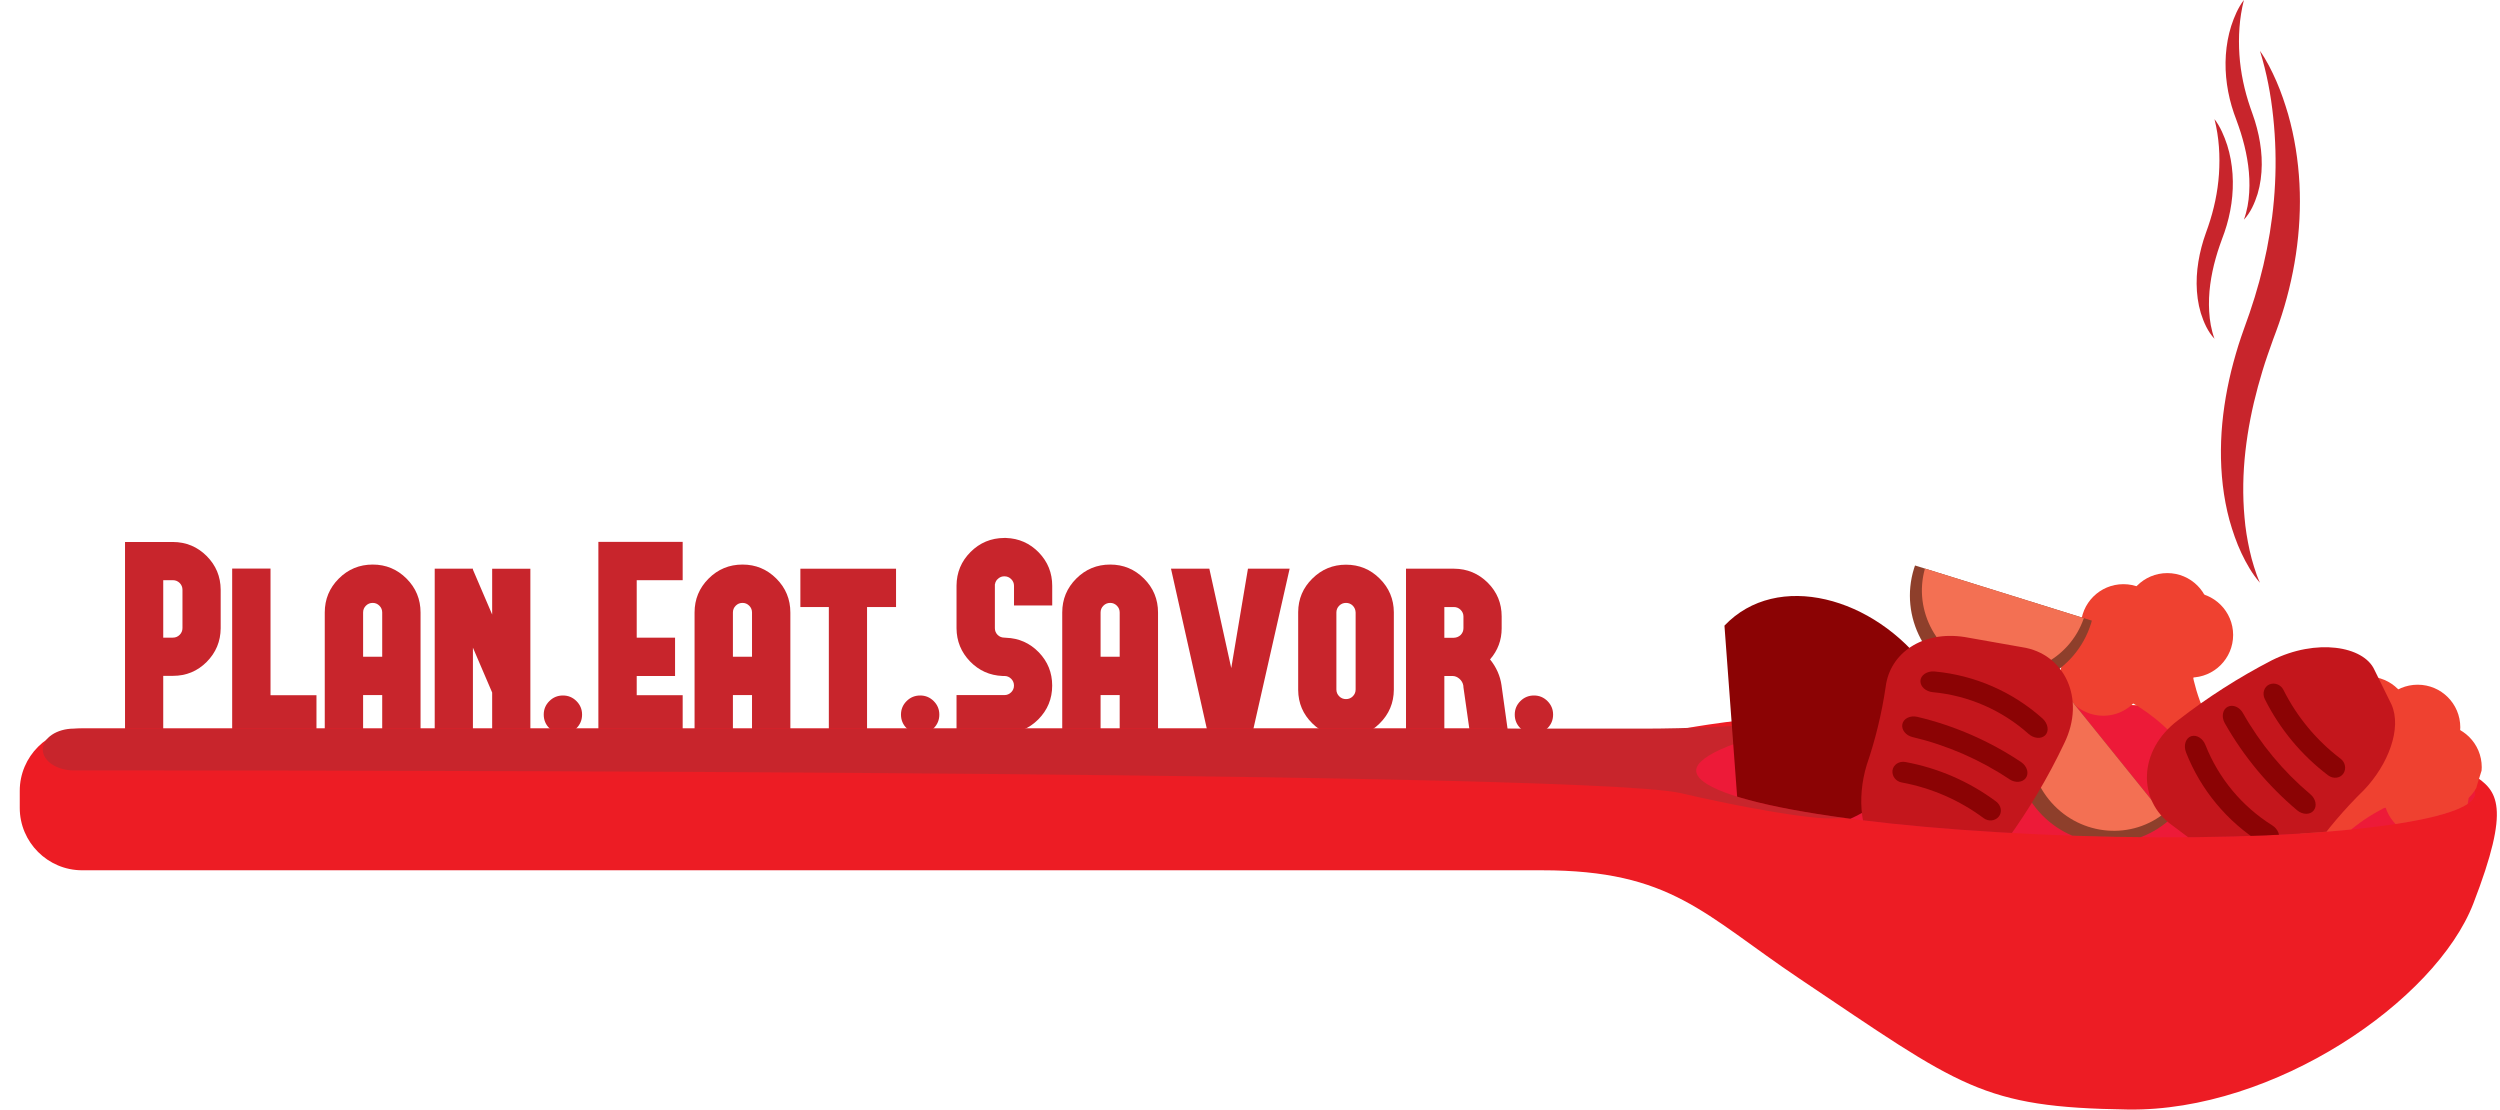 <?xml version="1.0" encoding="utf-8"?>
<!-- Generator: Adobe Illustrator 15.0.0, SVG Export Plug-In . SVG Version: 6.00 Build 0)  -->
<!DOCTYPE svg PUBLIC "-//W3C//DTD SVG 1.1//EN" "http://www.w3.org/Graphics/SVG/1.1/DTD/svg11.dtd">
<svg version="1.1" id="Layer_1" xmlns="http://www.w3.org/2000/svg" xmlns:xlink="http://www.w3.org/1999/xlink" x="0px" y="0px"
	 width="721.813px" height="320.357px" viewBox="0 0 721.813 320.357" enable-background="new 0 0 721.813 320.357"
	 xml:space="preserve">
<g>
	<path fill="#C8252C" d="M63.716,181.402c-0.026,3.78-1.376,7.021-4.05,9.721c-2.675,2.675-5.915,4.012-9.721,4.012h-2.816v16.587
		H36.097v-55.238h13.848c3.806,0.025,7.046,1.376,9.721,4.05c2.674,2.675,4.024,5.915,4.05,9.721V181.402z M52.684,170.293
		c0-0.771-0.27-1.428-0.81-1.968s-1.196-0.81-1.967-0.81h-2.777v16.587h2.777c0.771,0,1.427-0.271,1.967-0.811
		s0.81-1.195,0.81-1.967V170.293z"/>
	<path fill="#C8252C" d="M91.374,200.728v11.071h-24.34v-47.64h11.071v36.568H91.374z"/>
	<path fill="#C8252C" d="M107.614,163.002c3.806,0,7.059,1.351,9.759,4.051s4.05,5.966,4.05,9.798v34.909h-11.071v-11.07h-5.516
		v11.07H93.766v-34.909c0-3.832,1.35-7.098,4.05-9.798S103.782,163.002,107.614,163.002z M110.353,189.618v-12.768
		c0-0.771-0.27-1.428-0.81-1.968s-1.183-0.81-1.929-0.81c-0.771,0-1.427,0.27-1.967,0.81s-0.81,1.196-0.81,1.968v12.768H110.353z"/>
	<path fill="#C8252C" d="M153.131,164.198v47.523h-11.032v-11.766l-5.555-12.961v24.727h-11.032v-47.523h11.032v0.27l5.555,12.961
		v-13.23H153.131z"/>
	<path fill="#C8252C" d="M168.06,206.321c0,1.543-0.54,2.854-1.62,3.935s-2.379,1.62-3.896,1.62c-1.543,0-2.854-0.54-3.935-1.62
		s-1.62-2.392-1.62-3.935c0-1.518,0.54-2.816,1.62-3.896s2.392-1.62,3.935-1.62c1.517,0,2.816,0.54,3.896,1.62
		S168.06,204.804,168.06,206.321z"/>
	<path fill="#C8252C" d="M183.836,167.516v16.587h11.071v11.07h-11.071v5.555h13.27v11.071h-24.34v-55.354h24.34v11.071H183.836z"/>
	<path fill="#C8252C" d="M214.387,163.002c3.806,0,7.059,1.351,9.759,4.051s4.05,5.966,4.05,9.798v34.909h-11.071v-11.07h-5.516
		v11.07h-11.071v-34.909c0-3.832,1.35-7.098,4.05-9.798S210.555,163.002,214.387,163.002z M217.126,189.618v-12.768
		c0-0.771-0.27-1.428-0.81-1.968s-1.183-0.81-1.929-0.81c-0.771,0-1.427,0.27-1.967,0.81s-0.81,1.196-0.81,1.968v12.768H217.126z"/>
	<path fill="#C8252C" d="M258.709,175.269h-8.371v36.491h-11.032v-36.491h-8.216v-11.07h27.619V175.269z"/>
	<path fill="#C8252C" d="M271.207,206.321c0,1.543-0.54,2.854-1.62,3.935s-2.379,1.62-3.896,1.62c-1.543,0-2.854-0.54-3.935-1.62
		s-1.62-2.392-1.62-3.935c0-1.518,0.54-2.816,1.62-3.896s2.392-1.62,3.935-1.62c1.517,0,2.816,0.54,3.896,1.62
		S271.207,204.804,271.207,206.321z"/>
	<path fill="#C8252C" d="M290.494,155.326c3.703,0.129,6.853,1.53,9.451,4.204c2.571,2.675,3.857,5.877,3.857,9.605v5.67H292.77
		v-5.67c0-0.746-0.27-1.389-0.81-1.929s-1.196-0.811-1.967-0.811c-0.669,0-1.248,0.206-1.736,0.617
		c-0.077,0.052-0.142,0.116-0.193,0.193h-0.039c-0.052,0.052-0.103,0.115-0.154,0.192h-0.039c-0.052,0.077-0.09,0.142-0.116,0.193
		v0.038h-0.039c-0.052,0.077-0.09,0.142-0.116,0.193c0.025-0.025,0.025-0.013,0,0.038c-0.052,0.077-0.09,0.142-0.116,0.193
		l-0.039,0.115l-0.039,0.154l-0.039,0.154l-0.039,0.116c0,0.025-0.013,0.077-0.039,0.154v0.115c0,0.104,0,0.193,0,0.271v12.228
		c0,0.771,0.27,1.428,0.81,1.968c0.54,0.515,1.183,0.771,1.929,0.771l0.501,0.038c3.703,0.129,6.853,1.53,9.451,4.205
		c2.571,2.675,3.857,5.876,3.857,9.604c0,3.807-1.337,7.06-4.012,9.76c-2.7,2.7-5.966,4.05-9.798,4.05h-13.81v-11.07h13.81
		c0.771,0,1.427-0.271,1.967-0.811s0.81-1.183,0.81-1.929c0-0.771-0.27-1.427-0.81-1.967s-1.196-0.811-1.967-0.811h-0.54
		c-3.678-0.154-6.802-1.556-9.374-4.204c-2.572-2.675-3.871-5.863-3.896-9.566v-12.306c0.025-3.806,1.375-7.046,4.05-9.721
		c2.674-2.674,5.915-4.024,9.721-4.05H290.494z"/>
	<path fill="#C8252C" d="M320.543,163.002c3.806,0,7.059,1.351,9.759,4.051s4.05,5.966,4.05,9.798v34.909h-11.071v-11.07h-5.516
		v11.07h-11.071v-34.909c0-3.832,1.35-7.098,4.05-9.798S316.711,163.002,320.543,163.002z M323.282,189.618v-12.768
		c0-0.771-0.27-1.428-0.81-1.968s-1.183-0.81-1.929-0.81c-0.771,0-1.427,0.27-1.967,0.81s-0.81,1.196-0.81,1.968v12.768H323.282z"/>
	<path fill="#C8252C" d="M372.349,164.198l-10.763,47.562h-12.845l-10.646-47.562h11.071l6.327,28.699l4.821-28.699H372.349z"/>
	<path fill="#C8252C" d="M402.437,199.146c-0.026,3.806-1.389,7.046-4.089,9.721c-2.675,2.675-5.915,4.012-9.721,4.012
		c-3.78,0-7.021-1.337-9.721-4.012c-2.7-2.648-4.063-5.863-4.089-9.644v-22.489c0.025-3.806,1.389-7.033,4.089-9.682
		c2.7-2.675,5.94-4.012,9.721-4.012c3.806,0,7.046,1.337,9.721,4.012c2.7,2.675,4.062,5.915,4.089,9.721V199.146z M391.404,176.851
		c-0.025-0.771-0.296-1.428-0.811-1.968c-0.539-0.54-1.195-0.81-1.967-0.81s-1.428,0.27-1.967,0.81
		c-0.541,0.54-0.811,1.196-0.811,1.968v22.219c0,0.771,0.27,1.427,0.811,1.967c0.539,0.54,1.195,0.811,1.967,0.811
		s1.428-0.271,1.967-0.811c0.541-0.54,0.811-1.195,0.811-1.967V176.851z"/>
	<path fill="#C8252C" d="M435.457,211.76h-11.033l-1.89-13.308l-0.038-0.502c-0.13-0.771-0.502-1.427-1.119-1.967
		s-1.299-0.811-2.045-0.811h-2.314v16.587h-11.07v-47.562h13.887c3.78,0.025,7.021,1.376,9.721,4.05
		c2.674,2.675,4.012,5.915,4.012,9.721v3.434c0,3.42-1.119,6.416-3.355,8.987c1.825,2.264,2.932,4.758,3.316,7.483l0.039,0.309
		L435.457,211.76z M419.757,184.141c0.771-0.025,1.427-0.295,1.968-0.81c0.539-0.54,0.81-1.196,0.81-1.968v-3.355
		c0-0.746-0.271-1.389-0.81-1.929c-0.541-0.54-1.196-0.811-1.968-0.811h-2.739v8.872H419.757z"/>
	<path fill="#C8252C" d="M448.418,206.321c0,1.543-0.541,2.854-1.621,3.935s-2.379,1.62-3.896,1.62c-1.543,0-2.854-0.54-3.935-1.62
		s-1.62-2.392-1.62-3.935c0-1.518,0.54-2.816,1.62-3.896s2.392-1.62,3.935-1.62c1.517,0,2.815,0.54,3.896,1.62
		S448.418,204.804,448.418,206.321z"/>
</g>
<ellipse fill="#C7C8CA" cx="998" cy="-30.17" rx="9.5" ry="9.23"/>
<g>
	<path fill="#ED1C24" d="M23.702,210.329h401.263l58.22,0.64c0,0,33.259-7.676,114.503-7.676
		c81.243,0,109.391,15.993,116.428,20.471s10.875,8.956,0,37.104s-57.553,60.12-99.774,59.48s-47.999-6.385-94.698-37.73
		c-27.865-18.704-37.038-31.346-74.494-31.346s-421.446,0-421.446,0c-9.9,0-18-8.1-18-18v-4.942
		C5.702,218.429,13.802,210.329,23.702,210.329z"/>
	<path fill="#C8252C" d="M556.413,224.056c-1.577,4.692-6.819,9.413-11.65,10.491l-0.296,0.066
		c-4.831,1.078-12.832,1.823-17.779,1.657c0,0-11.503-0.388-41.503-7.29s-463.836-6.543-463.836-6.543c-4.95,0.005-9-2.709-9-6.03
		s4.05-6.038,9-6.038h454.135c4.95,0,13.046-0.185,17.991-0.409c0,0,49.768-2.268,60.072-5.153S556.413,224.056,556.413,224.056z"/>
	<path fill="#ED1A38" d="M489.736,222.39c-0.287,8.792,46.758,16.878,109.965,18.938c63.209,2.062,114.682-3.395,114.969-12.187
		c0.285-8.79-46.087-23.726-109.295-25.786C542.167,201.294,490.023,213.6,489.736,222.39z"/>
	<g>
		<defs>
			<path id="SVGID_1_" d="M489.736,222.39c-0.287,8.792,46.758,16.878,109.965,18.938c63.209,2.062,114.682-3.395,114.969-12.187
				c0.285-8.79,48.747-98.888-110.703-97.888C444.516,132.254,490.023,213.6,489.736,222.39z"/>
		</defs>
		<clipPath id="SVGID_2_">
			<use xlink:href="#SVGID_1_"  overflow="visible"/>
		</clipPath>
		<g clip-path="url(#SVGID_2_)">
			<path fill="#8B0304" d="M501.72,232.24c13.194,13.895,37.646,7.215,50.84-10.789c1.276-9.467,2.552-18.934,3.827-28.4
				c-15.181-20.713-43.313-28.398-58.494-12.412C499.168,197.84,500.443,215.039,501.72,232.24z"/>
			<g>
				<circle fill="#EF4130" cx="625.754" cy="177.765" r="12.298"/>
				<circle fill="#EF4130" cx="632.465" cy="183.329" r="12.298"/>
				<circle fill="#EF4130" cx="613.082" cy="180.962" r="12.298"/>
				<circle fill="#EF4130" cx="622.265" cy="190.198" r="12.298"/>
				<circle fill="#EF4130" cx="607.277" cy="194.36" r="12.298"/>
				<path fill="#EF4130" d="M632.236,182.889c0,0-2.375,17.611,12.172,35.69l-8.254,5.557c-11.281-20.276-28.492-24.7-28.492-24.7
					L632.236,182.889z"/>
			</g>
			<g>
				<circle fill="#EF4130" cx="704.246" cy="221.498" r="12.297"/>
				<circle fill="#EF4130" cx="700.49" cy="229.364" r="12.298"/>
				<circle fill="#EF4130" cx="698.049" cy="209.989" r="12.298"/>
				<circle fill="#EF4130" cx="691.338" cy="221.151" r="12.298"/>
				<circle fill="#EF4130" cx="683.641" cy="207.634" r="12.298"/>
				<path fill="#EF4130" d="M700.861,229.034c0,0-17.658,2-31.637,20.521l-7.404-6.646c16.906-15.893,16.992-33.662,16.992-33.662
					L700.861,229.034z"/>
			</g>
			<g>
				<path fill="#8E3F2B" d="M591.791,195.875c0.225-0.181,0.455-0.351,0.684-0.522l33.561,41.634
					c-0.217,0.188-0.432,0.377-0.656,0.558c-11.43,9.214-28.217,7.355-37.491-4.15C578.613,221.887,580.361,205.09,591.791,195.875z
					"/>
				<path fill="#F37053" d="M594.357,197.688l30.158,37.414c-10.135,7.74-24.771,5.892-32.973-4.283
					C583.342,220.646,584.643,205.95,594.357,197.688z"/>
			</g>
			<g>
				<path fill="#8E3F2B" d="M552.64,164.08c0.086-0.274,0.183-0.544,0.276-0.813l51.051,15.924
					c-0.076,0.276-0.148,0.554-0.234,0.828c-4.373,14.016-19.355,21.811-33.463,17.41C556.16,193.027,548.268,178.097,552.64,164.08
					z"/>
				<path fill="#F37053" d="M555.779,164.159l45.877,14.311c-4.117,12.07-17.307,18.678-29.783,14.785
					C559.399,189.364,552.305,176.43,555.779,164.159z"/>
			</g>
			<g>
				<path fill="#C4161C" d="M640.68,248.391c10.014,7.13,21.344,5.567,26.826-2.639c4.424-6.292,9.444-12.192,15.001-17.627
					c6.962-7.258,11.103-17.834,7.944-24.783c-1.629-3.308-3.256-6.615-4.885-9.923c-3.116-6.913-16.832-9.172-29.662-2.76
					c-9.493,4.911-18.553,10.701-27.061,17.306c-11.592,8.736-11.717,23.198-1.73,30.281
					C631.635,241.627,636.156,245.009,640.68,248.391z"/>
				<path fill="#8B0304" d="M672.174,223.85c1.497,1.136,3.514,0.863,4.427-0.518l0,0c0.915-1.383,0.526-3.255-0.802-4.264
					c-6.957-5.275-12.607-12.079-16.515-19.888c-0.749-1.49-2.517-2.217-4.044-1.57l0,0c-1.525,0.644-2.164,2.576-1.322,4.256
					C658.236,210.496,664.484,218.019,672.174,223.85z"/>
				<path fill="#8B0304" d="M663.226,233.94c1.63,1.372,3.819,1.353,4.821,0.035l0,0c1.004-1.32,0.546-3.359-0.957-4.626
					c-7.852-6.607-14.46-14.563-19.512-23.495c-0.97-1.711-2.89-2.536-4.371-1.792l0,0c-1.48,0.743-1.9,2.893-0.852,4.746
					C647.76,218.362,654.828,226.873,663.226,233.94z"/>
				<path fill="#8B0304" d="M652.854,243.378c1.916,1.203,4.172,0.849,4.922-0.626l0,0c0.752-1.479-0.069-3.409-1.735-4.458
					c-8.743-5.48-15.503-13.62-19.284-23.222c-0.725-1.83-2.473-2.992-4.064-2.523l0,0c-1.586,0.466-2.349,2.618-1.518,4.723
					C635.424,228.065,643.024,237.217,652.854,243.378z"/>
			</g>
			<g>
				<path fill="#C4161C" d="M567.199,183.917c-12.152-1.857-21.564,4.639-22.766,14.435c-1.117,7.61-2.943,15.14-5.457,22.493
					c-2.948,9.615-1.883,20.923,4.064,25.706c2.944,2.22,5.887,4.44,8.83,6.661c5.895,4.77,19.158,0.61,27.727-10.892
					c6.266-8.659,11.748-17.908,16.371-27.637c6.418-13.021,0.018-25.989-12.09-27.817C578.32,185.884,572.76,184.9,567.199,183.917
					z"/>
				<path fill="#8B0304" d="M550.127,220.011c-1.848-0.341-3.525,0.811-3.719,2.455l0,0c-0.195,1.646,0.994,3.144,2.635,3.446
					c8.588,1.577,16.696,5.108,23.701,10.321c1.34,0.993,3.245,0.846,4.318-0.419l0,0c1.071-1.261,0.771-3.274-0.736-4.396
					C568.584,225.658,559.619,221.754,550.127,220.011z"/>
				<path fill="#8B0304" d="M553.574,206.971c-2.073-0.491-4.02,0.513-4.322,2.14l0,0c-0.301,1.631,1.026,3.245,2.939,3.699
					c9.985,2.365,19.468,6.493,28,12.193c1.637,1.092,3.723,0.964,4.71-0.368l0,0c0.987-1.329,0.395-3.438-1.377-4.621
					C574.397,213.917,564.254,209.5,553.574,206.971z"/>
				<path fill="#8B0304" d="M558.586,193.874c-2.252-0.212-4.107,1.121-4.113,2.775l0,0c-0.006,1.659,1.598,3.013,3.557,3.199
					c10.273,0.957,19.975,5.181,27.675,12.052c1.472,1.308,3.555,1.559,4.765,0.423l0,0c1.207-1.131,0.919-3.396-0.771-4.9
					C581.043,199.699,570.137,194.95,558.586,193.874z"/>
			</g>
		</g>
	</g>
	<path fill="#C8252C" d="M652.502,14.684c1.923,2.729,3.425,5.745,4.771,8.818c1.348,3.08,2.414,6.278,3.377,9.517
		c1.848,6.499,2.901,13.246,3.264,20.039c0.702,13.602-1.476,27.349-5.883,40.214c-0.54,1.587-1.173,3.251-1.73,4.738
		c-0.545,1.465-1.078,2.993-1.584,4.496c-1.046,3.012-1.96,6.061-2.796,9.127c-1.674,6.132-2.906,12.369-3.618,18.676
		c-0.705,6.307-0.842,12.689-0.256,19.068c0.256,3.197,0.784,6.373,1.481,9.538c0.346,1.583,0.766,3.155,1.26,4.712
		c0.47,1.568,1.03,3.111,1.714,4.626c-2.209-2.513-3.882-5.479-5.332-8.524c-1.448-3.06-2.542-6.282-3.471-9.558
		c-1.776-6.577-2.512-13.439-2.461-20.27c0.048-6.839,0.934-13.65,2.392-20.301c0.728-3.328,1.642-6.606,2.636-9.853
		c0.515-1.626,1.057-3.208,1.639-4.836c0.583-1.6,1.098-3.021,1.613-4.551c4.121-12.029,6.714-24.543,7.344-37.287
		c0.328-6.37,0.153-12.79-0.524-19.212C655.67,27.436,654.477,21.019,652.502,14.684z"/>
	<path fill="#C8252C" d="M647.872,0c-1.351,5.339-1.633,10.656-1.296,15.854c0.354,5.201,1.453,10.281,3.137,15.188
		c0.401,1.197,0.908,2.514,1.336,3.888c0.407,1.357,0.786,2.727,1.077,4.12c0.586,2.783,0.929,5.637,0.901,8.499
		c-0.027,2.858-0.393,5.726-1.211,8.456c-0.856,2.7-2.022,5.368-3.944,7.411c0.946-2.591,1.378-5.229,1.529-7.852
		c0.157-2.62,0.038-5.222-0.299-7.788c-0.341-2.567-0.877-5.101-1.583-7.596c-0.351-1.248-0.73-2.49-1.166-3.717
		c-0.401-1.215-0.89-2.43-1.37-3.804c-1.843-5.371-2.711-11.137-2.325-16.814c0.198-2.835,0.695-5.645,1.541-8.333
		C645.082,4.842,646.178,2.219,647.872,0z"/>
	<path fill="#C8252C" d="M639.377,34.397c1.694,2.219,2.79,4.842,3.672,7.511c0.847,2.689,1.344,5.499,1.542,8.334
		c0.386,5.678-0.483,11.443-2.325,16.814c-0.48,1.374-0.969,2.588-1.37,3.803c-0.436,1.227-0.815,2.47-1.167,3.717
		c-0.705,2.495-1.241,5.029-1.582,7.596c-0.337,2.566-0.456,5.168-0.299,7.788c0.151,2.623,0.583,5.261,1.529,7.852
		c-1.922-2.043-3.088-4.711-3.944-7.41c-0.818-2.73-1.184-5.598-1.211-8.456c-0.027-2.862,0.315-5.715,0.901-8.499
		c0.291-1.394,0.67-2.763,1.077-4.12c0.428-1.375,0.935-2.691,1.336-3.888c1.684-4.907,2.782-9.988,3.137-15.188
		C641.009,45.054,640.728,39.736,639.377,34.397z"/>
</g>
</svg>
